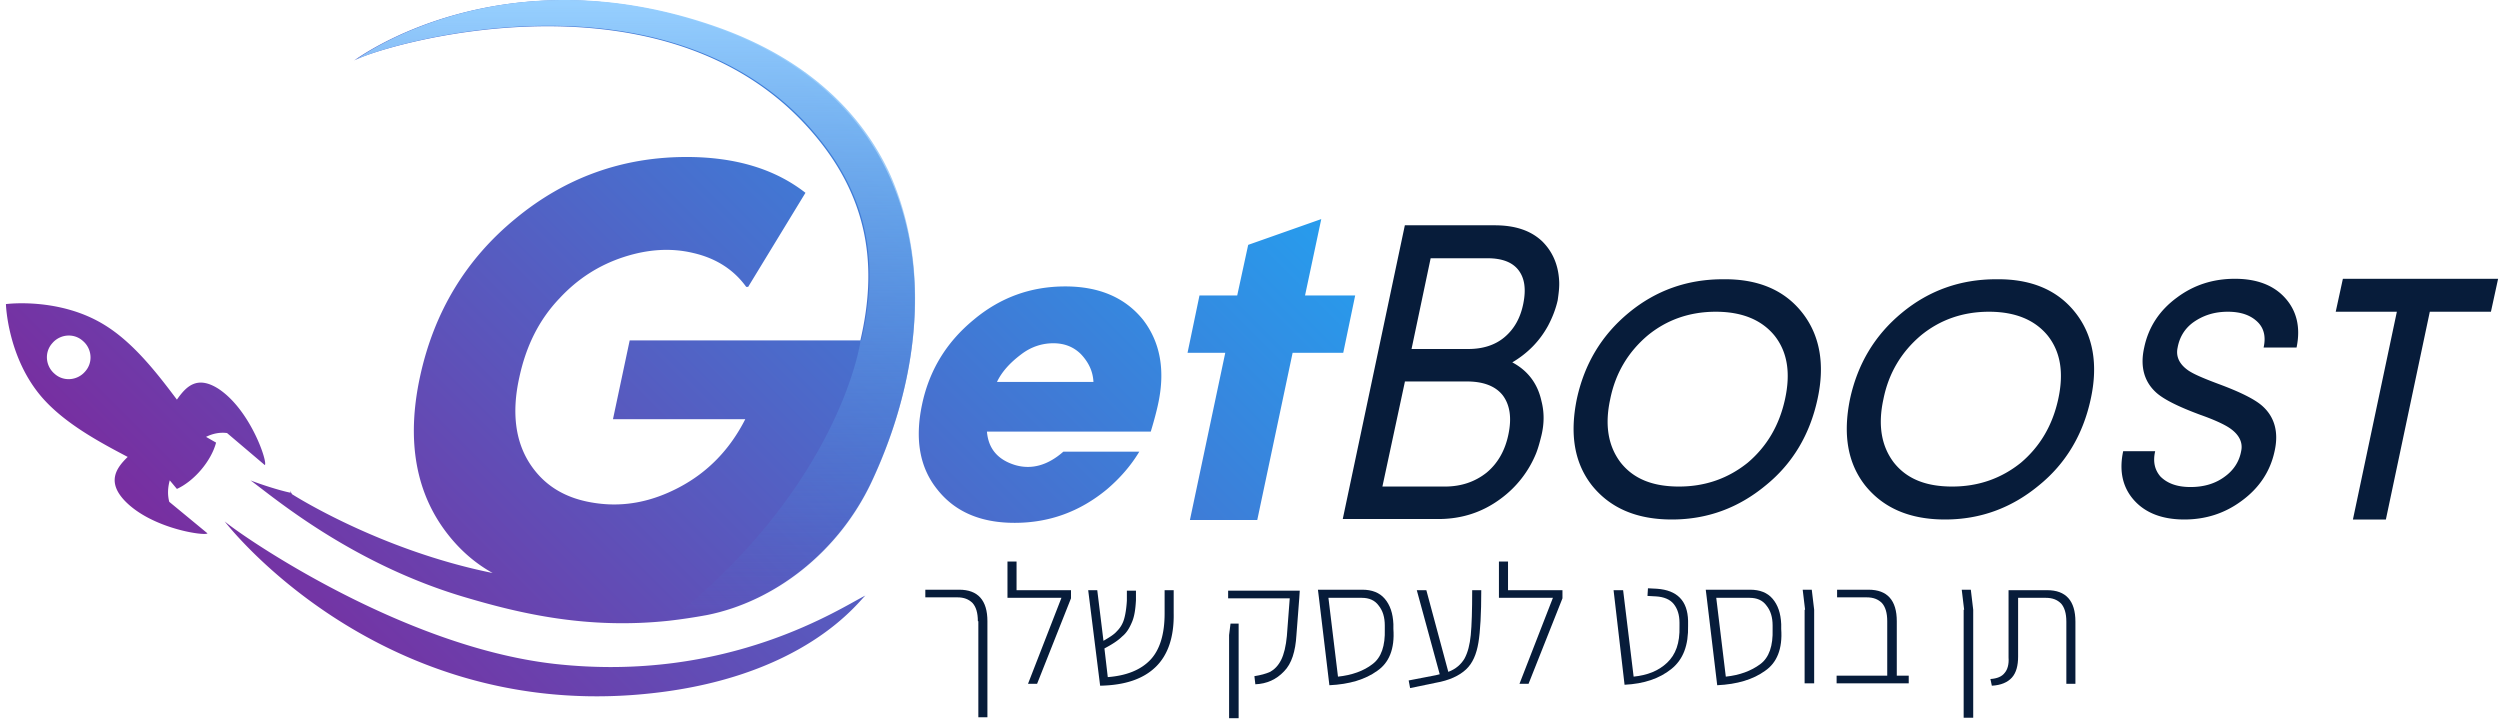 <svg xmlns="http://www.w3.org/2000/svg" width="264" height="76" viewBox="0 0 264 76"><defs><linearGradient id="2lg3a" x1="35.26" x2="113.31" y1="74.95" y2="-3.1" gradientUnits="userSpaceOnUse"><stop offset="0" stop-color="#782ea0"/><stop offset="1" stop-color="#279ced"/></linearGradient><linearGradient id="2lg3b" x1="67.02" x2="67.02" y1="65.61" y2=".04" gradientUnits="userSpaceOnUse"><stop offset="0" stop-color="#3d7ed8" stop-opacity="0"/><stop offset="1" stop-color="#97d0ff"/></linearGradient></defs><g><g><g><g><path fill="#071c3a" d="M247.408 29.44l-.756 3.48h6.456l-4.64 21.94h3.48l4.64-21.94h6.455l.757-3.48zm-23.2 18.207c-.454 2.118-.05 3.883 1.21 5.245 1.21 1.311 2.976 1.967 5.246 1.967 2.27 0 4.287-.656 6.052-1.967 1.866-1.362 3.026-3.127 3.48-5.245.454-2.018 0-3.632-1.311-4.792-.807-.706-2.32-1.462-4.64-2.32-1.614-.605-2.674-1.059-3.228-1.462-.908-.656-1.261-1.463-1.06-2.37.202-1.11.757-2.018 1.665-2.674 1.009-.706 2.169-1.11 3.631-1.11 1.463 0 2.472.404 3.178 1.11.655.656.857 1.564.605 2.673h3.48c.454-2.169 0-3.934-1.26-5.296-1.211-1.311-2.977-1.967-5.246-1.967-2.32 0-4.338.656-6.103 1.967-1.866 1.362-3.026 3.127-3.48 5.296-.454 2.018 0 3.632 1.311 4.792.807.706 2.32 1.462 4.64 2.32 1.564.554 2.623 1.059 3.178 1.462.908.656 1.311 1.463 1.11 2.37-.202 1.11-.808 2.018-1.715 2.674-1.01.756-2.22 1.11-3.632 1.11-1.462 0-2.471-.404-3.177-1.11-.605-.706-.807-1.564-.555-2.673zm-14.173-14.728c2.774 0 4.842.858 6.204 2.522 1.362 1.715 1.715 3.934 1.11 6.708-.606 2.774-1.917 4.993-3.935 6.708-2.067 1.665-4.488 2.522-7.262 2.522-2.774 0-4.792-.807-6.153-2.522-1.312-1.715-1.715-3.934-1.11-6.708.555-2.774 1.916-4.993 3.934-6.708 2.017-1.664 4.438-2.522 7.212-2.522zm.757-3.43c-3.732 0-7.061 1.16-9.936 3.531-2.875 2.37-4.69 5.397-5.498 9.13-.756 3.732-.252 6.758 1.614 9.128 1.917 2.37 4.69 3.581 8.423 3.581 3.732 0 7.01-1.21 9.886-3.58 2.874-2.32 4.69-5.398 5.497-9.13.807-3.682.252-6.758-1.614-9.129-1.866-2.37-4.64-3.58-8.372-3.53zm-29.606 3.43c2.774 0 4.842.858 6.203 2.522 1.362 1.715 1.715 3.934 1.11 6.708s-1.916 4.993-3.934 6.708c-2.068 1.665-4.489 2.522-7.263 2.522s-4.791-.807-6.153-2.522c-1.311-1.715-1.715-3.934-1.11-6.708.555-2.774 1.917-4.993 3.935-6.708 2.017-1.664 4.438-2.522 7.212-2.522zm.756-3.43c-3.732 0-7.06 1.16-9.936 3.531-2.874 2.37-4.69 5.397-5.497 9.13-.757 3.732-.252 6.758 1.614 9.128 1.917 2.37 4.69 3.581 8.423 3.581 3.732 0 7.01-1.21 9.885-3.58 2.875-2.32 4.69-5.398 5.498-9.13.807-3.682.252-6.758-1.614-9.129-1.866-2.37-4.64-3.58-8.373-3.53zm-24.865-2.218c1.514 0 2.623.403 3.279 1.26.655.858.807 2.018.504 3.531-.302 1.513-.958 2.673-1.967 3.53-1.009.858-2.32 1.261-3.833 1.261h-6.002l2.018-9.582zm-8.725 13.012h6.557c1.765 0 3.026.504 3.782 1.463.757 1.008.959 2.37.606 4.085-.353 1.765-1.16 3.127-2.32 4.085-1.21.959-2.674 1.463-4.388 1.463h-6.607l2.37-11.045zm-6.557 14.526h10.088c2.47 0 4.64-.706 6.556-2.119a11.157 11.157 0 0 0 3.783-4.841c.252-.656.403-1.261.555-1.867.302-1.26.302-2.471 0-3.631-.404-1.866-1.463-3.228-3.077-4.085 1.614-.959 2.875-2.22 3.783-3.884.454-.857.807-1.765 1.009-2.673.1-.706.201-1.412.15-2.118-.1-1.665-.705-3.026-1.764-4.086-1.21-1.16-2.875-1.714-5.044-1.714h-9.482z"/></g><g><path fill="url(#2lg3a)" d="M105.28 40.334c.504-1.06 1.361-2.018 2.572-2.926 1.06-.807 2.22-1.16 3.38-1.16 1.21 0 2.168.404 2.924 1.16.807.858 1.261 1.816 1.312 2.926zm15.433-6.557c-1.866-2.32-4.59-3.53-8.221-3.53-3.631 0-6.86 1.16-9.684 3.53-2.875 2.37-4.69 5.346-5.447 8.977-.756 3.632-.252 6.608 1.614 8.928 1.866 2.37 4.59 3.53 8.17 3.53 3.632 0 6.86-1.16 9.735-3.53 1.362-1.16 2.522-2.472 3.43-3.985h-8.02c-1.664 1.463-3.379 1.917-5.094 1.412-1.815-.554-2.824-1.714-2.975-3.53h17.3c.352-1.16.604-2.118.756-2.825.807-3.63.252-6.607-1.564-8.977zm18.813-10.642l-7.717 2.723-1.16 5.347h-3.984l-1.261 6.052h3.984l-3.732 17.653h7.111l3.733-17.653h5.346l1.26-6.052h-5.295zM8.997 39.224c-.807.958-2.27 1.11-3.228.252-.958-.807-1.11-2.27-.252-3.228.807-.958 2.27-1.11 3.228-.252.958.807 1.11 2.27.252 3.228zM23.12 41.09c-2.32-1.513-3.48-.252-4.438 1.11-2.118-2.825-4.59-6.002-7.616-7.868-4.791-2.976-10.44-2.22-10.44-2.22s.151 5.7 3.884 9.936c2.37 2.673 5.9 4.59 8.977 6.204-1.26 1.21-2.219 2.673-.252 4.69 2.875 2.926 8.473 3.682 8.675 3.38l-4.035-3.329c-.202-.757-.151-1.513.05-2.27l.757.908c1.866-.857 3.631-2.976 4.136-4.892l-1.06-.605c.707-.353 1.463-.505 2.22-.404l3.984 3.38c.353-.202-1.462-5.75-4.842-8.02zm35.306 29c-16.09-1.865-32.935-13.516-34.7-15.03 0 0 15.635 20.478 43.375 18.31 17.955-1.413 23.805-10.24 24.31-10.492-2.421 1.16-14.425 9.331-32.985 7.213zm17.3-67.13c-22.697-8.12-37.98 3.178-38.332 3.43 2.824-1.563 31.573-10.188 47.41 6.506 7.363 7.768 7.767 15.686 6.052 23.05h-24.36l-1.766 8.322H78.7c-1.613 3.177-3.933 5.598-7.01 7.212-2.875 1.513-5.75 2.068-8.675 1.664-3.026-.403-5.295-1.664-6.859-3.883-1.715-2.421-2.169-5.599-1.311-9.432.706-3.278 2.068-6.052 4.236-8.322 1.917-2.068 4.187-3.53 6.86-4.388 2.521-.807 4.942-.958 7.262-.403 2.421.555 4.287 1.765 5.599 3.58h.202l6.052-9.935c-3.228-2.522-7.414-3.783-12.559-3.783-6.758 0-12.81 2.169-18.056 6.506-5.296 4.338-8.624 9.936-10.087 16.695-1.463 6.758-.454 12.357 2.976 16.694 1.311 1.664 2.875 3.026 4.69 4.035-12.003-2.421-21.183-8.322-21.183-8.322l-.202-.353c0 .05.05.151.05.202-1.664-.353-4.034-1.21-4.236-1.312C28.87 52.49 37.141 59.55 49.144 63.08c5.952 1.765 12.962 3.38 21.486 2.472a60.15 60.15 0 0 0 4.035-.606c7.061-1.412 13.82-6.556 17.35-14.02 8.625-18.36 6.153-39.946-16.29-47.966z"/></g><g><g><path fill="#071c3a" d="M103.262 65.602c0-.908-.201-1.513-.555-1.917-.403-.403-.907-.605-1.613-.605h-3.38v-.807h3.581c1.967 0 2.976 1.11 2.976 3.329V75.74h-.958V65.602z"/></g><g><path fill="#071c3a" d="M113.097 62.324v.857l-3.58 9.028h-.959l3.53-9.078h-5.699v-3.834h.959v3.027h5.75z"/></g><g><path fill="#071c3a" d="M122.024 70.444c-1.31 1.26-3.227 1.916-5.85 1.967l-1.261-10.087h.958l.656 5.346c.605-.353 1.11-.656 1.412-1.009a2.92 2.92 0 0 0 .757-1.26c.151-.505.252-1.16.302-1.968v-1.059h.959v1.009c-.05.908-.152 1.664-.404 2.27-.252.605-.555 1.16-1.06 1.563-.453.454-1.109.857-1.865 1.26l.353 3.027c1.967-.151 3.48-.757 4.489-1.816 1.008-1.059 1.513-2.723 1.513-4.892v-2.471h.958v2.42c.05 2.522-.605 4.439-1.917 5.7z"/></g><g><path fill="#071c3a" d="M129.792 75.84h1.008v-9.986h-.857l-.151 1.21zm2.773-3.58c1.211-.05 2.22-.505 3.027-1.362.807-.807 1.21-2.119 1.311-3.833l.303-3.934.05-.757h-7.565v.807h6.506l-.303 3.984c-.1 1.06-.302 1.917-.605 2.522-.303.606-.706 1.009-1.16 1.261-.454.202-1.009.353-1.664.454z"/></g><g><path fill="#071c3a" d="M144.922 70.141c-.908.706-2.168 1.16-3.631 1.312l-1.009-8.322h3.53c.757 0 1.363.252 1.766.807.454.554.656 1.26.656 2.118v.403c.05 1.715-.353 2.976-1.312 3.682zm.505.706c1.26-.857 1.866-2.32 1.715-4.438v-.504c-.05-1.16-.354-2.018-.908-2.674-.555-.655-1.362-.958-2.37-.958h-4.691l.1.807 1.11 9.28c2.118-.1 3.783-.605 5.044-1.513z"/></g><g><path fill="#071c3a" d="M156.422 62.324c0 2.471-.101 4.337-.303 5.548-.202 1.21-.605 2.168-1.311 2.824-.706.656-1.765 1.16-3.228 1.412l-2.673.555-.151-.807 2.874-.555.404-.1-2.421-8.877h1.009l2.32 8.624c.807-.302 1.361-.807 1.715-1.412.353-.656.554-1.463.655-2.471.101-1.01.151-2.623.151-4.741h.959z"/></g><g><path fill="#071c3a" d="M164.996 62.324v.857l-3.581 9.028h-.958l3.53-9.078h-5.7v-3.834h.96v3.027h5.749z"/></g><g><path fill="#071c3a" d="M170.393 62.324h1.008l1.11 9.129c1.463-.152 2.623-.606 3.53-1.463.908-.858 1.362-2.068 1.312-3.833v-.404c0-.807-.202-1.462-.605-1.967-.404-.504-1.06-.756-1.867-.807l-.907-.05.05-.807.958.05c2.119.152 3.228 1.261 3.279 3.38v.504c.05 2.068-.505 3.58-1.766 4.59-1.26 1.008-2.875 1.563-4.942 1.664z"/></g><g><path fill="#071c3a" d="M185.876 70.141c-.958.706-2.168 1.16-3.631 1.312l-1.009-8.322h3.53c.757 0 1.363.252 1.766.807.454.554.656 1.26.656 2.118v.403c.05 1.715-.353 2.976-1.312 3.682zm.505.706c1.26-.857 1.866-2.32 1.715-4.438v-.504c-.05-1.16-.353-2.018-.908-2.674-.555-.655-1.362-.958-2.37-.958h-4.691l.1.807 1.11 9.28c2.119-.1 3.783-.605 5.044-1.513z"/></g><g><path fill="#071c3a" d="M190.617 64.391l-.252-2.118h.958l.253 2.118v7.768h-1.009V64.39z"/></g><g><path fill="#071c3a" d="M201.562 71.352v.807h-7.616v-.807h5.346v-5.75c0-.908-.201-1.513-.554-1.917-.404-.403-.908-.605-1.614-.605h-3.127v-.807h3.328c1.967 0 2.976 1.11 2.976 3.329v5.75z"/></g><g><path fill="#071c3a" d="M207.413 64.391l-.253-2.118h.959l.252 2.118V75.79h-1.009V64.391z"/></g><g><path fill="#071c3a" d="M210.187 71.705c.706-.05 1.21-.252 1.513-.656.302-.353.454-.908.403-1.614v-7.111h4.085c1.967 0 2.976 1.11 2.976 3.328v6.557h-.958v-6.557c0-.907-.202-1.513-.555-1.916-.403-.404-.908-.605-1.614-.605h-2.925v6.203c0 .958-.202 1.715-.656 2.22-.454.504-1.16.806-2.118.857z"/></g></g></g><g><path fill="url(#2lg3b)" d="M92.015 50.976c-3.48 7.464-10.289 12.659-17.35 14.02-1.412.253-2.723.505-4.035.606 18.107-14.374 20.225-29.505 20.225-29.505l-.05-.151h.15c1.564-6.557 1.413-13.568-3.832-20.528a32.62 32.62 0 0 0-2.169-2.572C69.067-3.848 40.369 4.776 37.544 6.34c.353-.252 15.635-11.5 38.331-3.43 9.18 3.278 15.03 8.826 18.107 15.484 4.338 9.734 3.127 21.687-1.967 32.582z"/></g></g></g></svg>